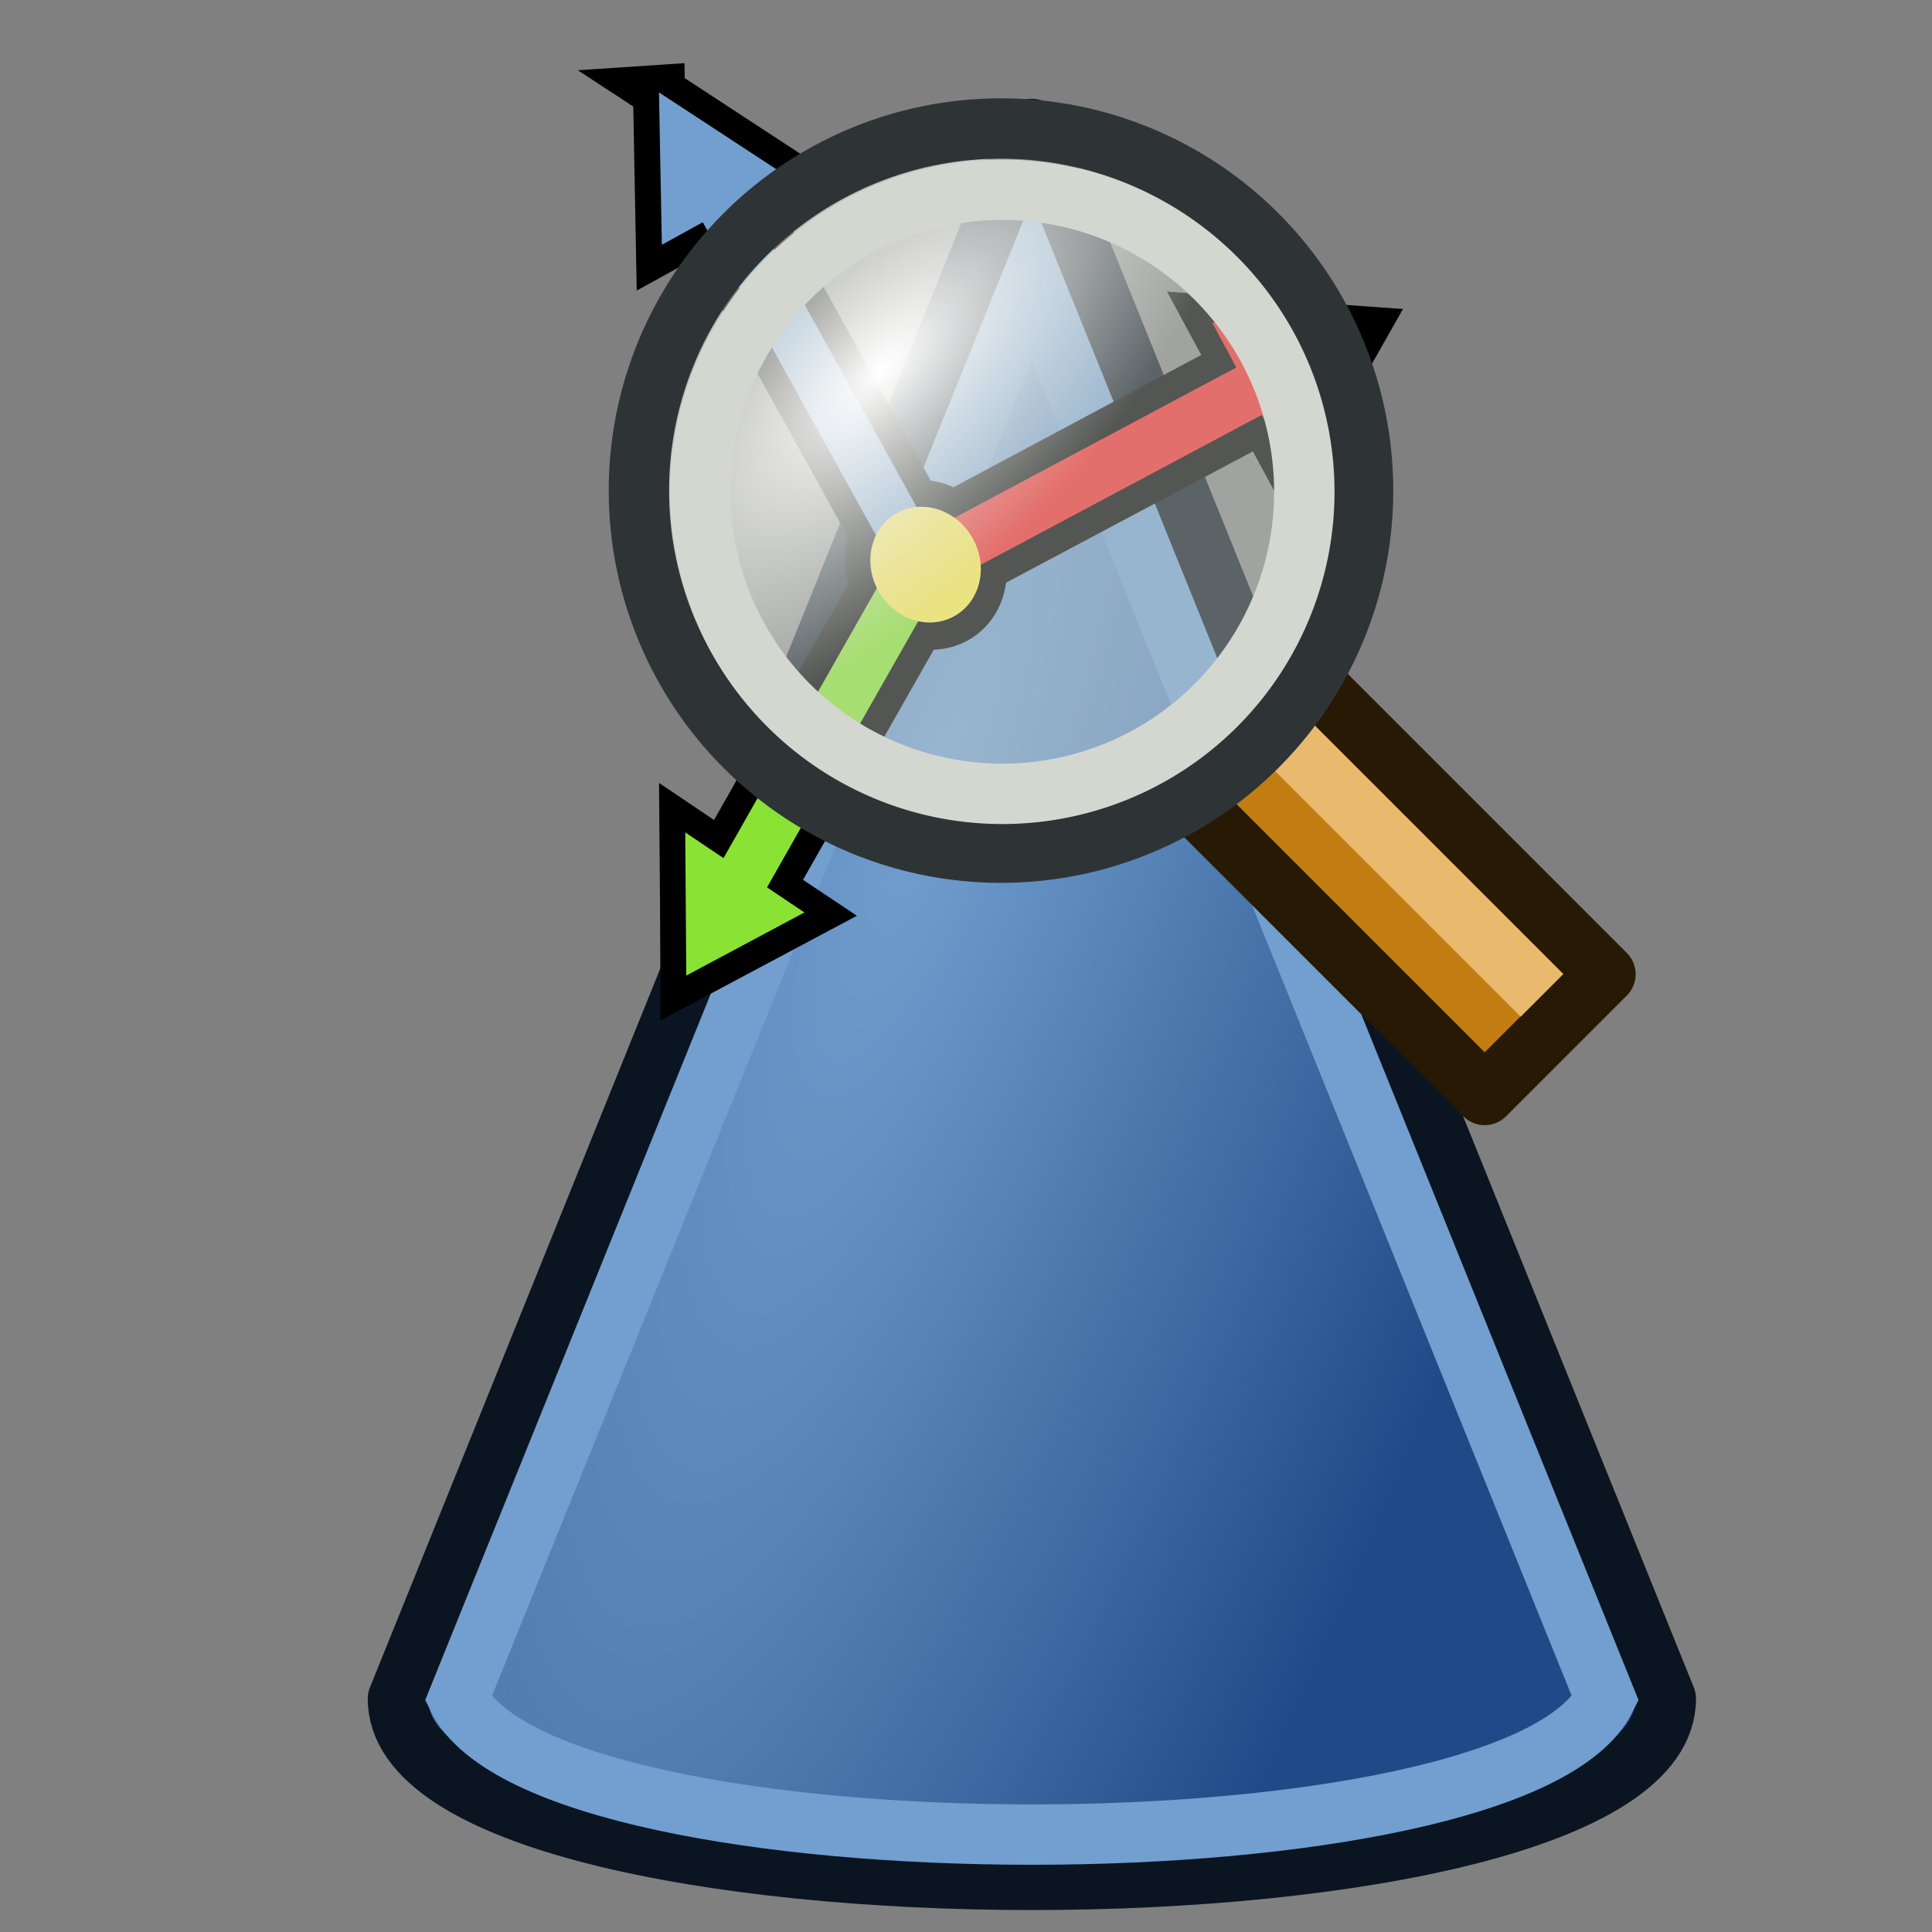 <?xml version="1.0" encoding="UTF-8" standalone="no"?>
<!-- Created with Inkscape (http://www.inkscape.org/) -->

<svg
   xmlns:dc="http://purl.org/dc/elements/1.1/"
   xmlns:cc="http://creativecommons.org/ns#"
   xmlns:rdf="http://www.w3.org/1999/02/22-rdf-syntax-ns#"
   xmlns:svg="http://www.w3.org/2000/svg"
   xmlns="http://www.w3.org/2000/svg"
   xmlns:xlink="http://www.w3.org/1999/xlink"
   xmlns:sodipodi="http://sodipodi.sourceforge.net/DTD/sodipodi-0.dtd"
   xmlns:inkscape="http://www.inkscape.org/namespaces/inkscape"
   width="64px"
   height="64px"
   id="svg7430"
   version="1.1"
   inkscape:version="0.48.4 r9939"
   sodipodi:docname="New document 55">
  <rect width="100%" height="100%" fill="#808080" stroke="none"/>
  <defs
     id="defs7432">
    <radialGradient
       r="22"
       fy="91.957"
       fx="225.938"
       cy="91.957"
       cx="225.938"
       gradientTransform="matrix(-1.409,3.864,-0.976,-0.356,693.794,-749.333)"
       gradientUnits="userSpaceOnUse"
       id="radialGradient3061"
       xlink:href="#linearGradient3084"
       inkscape:collect="always" />
    <linearGradient
       inkscape:collect="always"
       id="linearGradient3084">
      <stop
         style="stop-color:#729fcf;stop-opacity:1"
         offset="0"
         id="stop3086" />
      <stop
         style="stop-color:#204a87;stop-opacity:1"
         offset="1"
         id="stop3088" />
    </linearGradient>
    <radialGradient
       inkscape:collect="always"
       xlink:href="#linearGradient3857"
       id="radialGradient3863"
       cx="43.783"
       cy="41.446"
       fx="43.783"
       fy="41.446"
       r="12.458"
       gradientUnits="userSpaceOnUse"
       gradientTransform="matrix(0.385,0.385,-0.846,0.846,61.897,-11.243)" />
    <linearGradient
       inkscape:collect="always"
       id="linearGradient3857">
      <stop
         style="stop-color:#ffffff;stop-opacity:1"
         offset="0"
         id="stop3859" />
      <stop
         style="stop-color:#d3d7cf;stop-opacity:0.4"
         offset="1"
         id="stop3861" />
    </linearGradient>
    <radialGradient
       r="22"
       fy="91.957"
       fx="225.938"
       cy="91.957"
       cx="225.938"
       gradientTransform="matrix(-1.409,3.864,-0.976,-0.356,439.266,-814.947)"
       gradientUnits="userSpaceOnUse"
       id="radialGradient7462"
       xlink:href="#linearGradient3084"
       inkscape:collect="always" />
  </defs>
  <sodipodi:namedview
     id="base"
     pagecolor="#ffffff"
     bordercolor="#666666"
     borderopacity="1.0"
     inkscape:pageopacity="0.0"
     inkscape:pageshadow="2"
     inkscape:zoom="5.5"
     inkscape:cx="31.272727"
     inkscape:cy="32"
     inkscape:current-layer="layer1"
     showgrid="true"
     inkscape:document-units="px"
     inkscape:grid-bbox="true"
     inkscape:window-width="885"
     inkscape:window-height="635"
     inkscape:window-x="65"
     inkscape:window-y="24"
     inkscape:window-maximized="0" />
  <g
     id="layer1"
     inkscape:label="Layer 1"
     inkscape:groupmode="layer">
    <path
       style="fill:url(#radialGradient7462);fill-opacity:1;stroke:#0b1521;stroke-width:2;stroke-linecap:butt;stroke-linejoin:round;stroke-opacity:1"
       d="m 34.182,4.273 -21,52 c 0,8 42,8 42,0 z"
       id="path3039"
       inkscape:connector-curvature="0"
       sodipodi:nodetypes="cccc" />
    <path
       style="fill:none;stroke:#729fcf;stroke-width:2;stroke-linecap:butt;stroke-linejoin:miter;stroke-opacity:1"
       d="m 34.182,9.273 -19,47 c 3,6 35,6 38,0 z"
       id="path3817"
       inkscape:connector-curvature="0"
       sodipodi:nodetypes="cccc" />
    <path
       style="fill:#c17d11;fill-opacity:1;stroke:#271903;stroke-width:2;stroke-linecap:round;stroke-linejoin:round;stroke-miterlimit:4;stroke-opacity:1;stroke-dashoffset:2.04"
       d="m 39.182,26.273 4,-4 10,10 -4,4 z"
       id="rect3057"
       inkscape:connector-curvature="0"
       sodipodi:nodetypes="ccccc" />
    <path
       style="fill:none;stroke:#e9b96e;stroke-width:2;stroke-linecap:butt;stroke-linejoin:miter;stroke-opacity:1"
       d="m 51.082,32.973 -10,-10"
       id="path3865"
       inkscape:connector-curvature="0" />
    <g
       id="g4792"
       style="stroke-width:1.6;stroke-miterlimit:4;stroke-dasharray:none"
       transform="matrix(0.629,-0.347,0.38,0.687,-3.34,6.054)">
      <path
         style="fill:#729fcf;fill-rule:evenodd;stroke:#000000;stroke-width:2.347;stroke-linecap:round;stroke-miterlimit:4;stroke-opacity:1;stroke-dasharray:none"
         d="m 32.68,12.145 -1.646,2.849 -1.646,2.849 2.164,0 0,15.11 c -0.653,0.423 -1.087,1.135 -1.127,1.961 l -12.22,6.833 -0.969,-1.734 -1.578,2.663 -1.578,2.642 3.089,0.041 3.089,0.041 -0.947,-1.672 12.039,-6.75 c 0.426,0.341 0.968,0.537 1.556,0.537 0.971,0 1.799,-0.552 2.209,-1.362 l 14.7,0.206 -0.023,2.147 2.863,-1.61 2.863,-1.61 -2.818,-1.672 -2.818,-1.693 -0.023,2.167 -14.745,-0.186 c -0.276,-0.539 -0.739,-0.955 -1.308,-1.177 l 0,-14.883 2.164,0 -1.646,-2.849 -1.646,-2.849 z"
         id="rect3039-1"
         inkscape:connector-curvature="0" />
      <rect
         y="15.942"
         x="31.545"
         height="19.048"
         width="2.272"
         id="rect3039"
         style="fill:#729fcf;fill-rule:evenodd;stroke:none" />
      <path
         transform="matrix(0.961,0,0,0.961,0.264,8.602)"
         inkscape:transform-center-y="-0.94840389"
         d="m 37.145,9.61 -3.418,0 -3.418,0 1.709,-2.96 1.709,-2.96 1.709,2.96 z"
         inkscape:randomized="0"
         inkscape:rounded="0"
         inkscape:flatsided="false"
         sodipodi:arg2="1.5707963"
         sodipodi:arg1="0.52359878"
         sodipodi:r2="1.9734807"
         sodipodi:r1="3.9469614"
         sodipodi:cy="7.6363635"
         sodipodi:cx="33.727276"
         sodipodi:sides="3"
         id="path3043"
         style="fill:#729fcf;fill-rule:evenodd;stroke:none"
         sodipodi:type="star" />
      <rect
         transform="matrix(-0.013,1,-1,-0.013,0,0)"
         y="-52.184"
         x="33.424"
         height="19.048"
         width="2.272"
         id="rect3039-3"
         style="fill:#ef2929;fill-rule:evenodd;stroke:none" />
      <path
         inkscape:transform-center-x="-0.92685398"
         inkscape:transform-center-y="-0.024790177"
         d="m 37.145,9.61 -3.418,0 -3.418,0 1.709,-2.96 1.709,-2.96 1.709,2.96 z"
         inkscape:randomized="0"
         inkscape:rounded="0"
         inkscape:flatsided="false"
         sodipodi:arg2="1.5707963"
         sodipodi:arg1="0.52359878"
         sodipodi:r2="1.9734807"
         sodipodi:r1="3.9469614"
         sodipodi:cy="7.6363635"
         sodipodi:cx="33.727276"
         sodipodi:sides="3"
         id="path3043-6"
         style="fill:#ef2929;fill-rule:evenodd;stroke:none"
         sodipodi:type="star"
         transform="matrix(-0.013,0.961,-0.961,-0.013,59.491,2.921)" />
      <rect
         transform="matrix(-0.489,-0.872,0.872,-0.489,0,0)"
         y="-7.358"
         x="-47.582"
         height="18.922"
         width="2.257"
         id="rect3039-3-7"
         style="fill:#8ae234;fill-rule:evenodd;stroke:none" />
      <path
         inkscape:transform-center-x="0.0233072"
         inkscape:transform-center-y="-0.87140186"
         d="m 37.145,9.61 -3.418,0 -3.418,0 1.709,-2.96 1.709,-2.96 1.709,2.96 z"
         inkscape:randomized="0"
         inkscape:rounded="0"
         inkscape:flatsided="false"
         sodipodi:arg2="1.5707963"
         sodipodi:arg1="0.52359878"
         sodipodi:r2="1.9734807"
         sodipodi:r1="3.9469614"
         sodipodi:cy="7.6363635"
         sodipodi:cx="33.727276"
         sodipodi:sides="3"
         id="path3043-6-5"
         style="fill:#8ae234;fill-rule:evenodd;stroke:none"
         sodipodi:type="star"
         transform="matrix(-0.442,-0.788,0.788,-0.442,26.065,73.541)" />
      <path
         transform="matrix(0.961,0,0,0.961,-1.658,-1.097)"
         d="m 38.545,37.591 c 0,1.431 -1.16,2.591 -2.591,2.591 -1.431,0 -2.591,-1.16 -2.591,-2.591 0,-1.431 1.16,-2.591 2.591,-2.591 1.431,0 2.591,1.16 2.591,2.591 z"
         sodipodi:ry="2.590909"
         sodipodi:rx="2.5909083"
         sodipodi:cy="37.590908"
         sodipodi:cx="35.954548"
         id="path4366"
         style="fill:#fce94f;stroke:none"
         sodipodi:type="arc" />
    </g>
    <path
       sodipodi:type="arc"
       style="fill:url(#radialGradient3863);fill-opacity:1;stroke:#2e3436;stroke-width:1.917;stroke-linecap:round;stroke-linejoin:round;stroke-miterlimit:4;stroke-opacity:1;stroke-dasharray:none;stroke-dashoffset:2.04"
       id="path3055"
       sodipodi:cx="47.5"
       sodipodi:cy="44.5"
       sodipodi:rx="11.5"
       sodipodi:ry="11.5"
       d="m 59,44.5 a 11.5,11.5 0 1 1 -23,0 11.5,11.5 0 1 1 23,0 z"
       transform="matrix(1.043,0,0,1.043,-16.383,-30.162)" />
    <path
       sodipodi:type="arc"
       style="fill:none;stroke:#d3d7cf;stroke-width:2.3;stroke-linecap:round;stroke-linejoin:round;stroke-miterlimit:4;stroke-opacity:1;stroke-dasharray:none;stroke-dashoffset:2.04"
       id="path3055-1"
       sodipodi:cx="47.5"
       sodipodi:cy="44.5"
       sodipodi:rx="11.5"
       sodipodi:ry="11.5"
       d="m 59,44.5 a 11.5,11.5 0 1 1 -23,0 11.5,11.5 0 1 1 23,0 z"
       transform="matrix(0.87,0,0,0.87,-8.123,-22.423)" />
  </g>
</svg>
